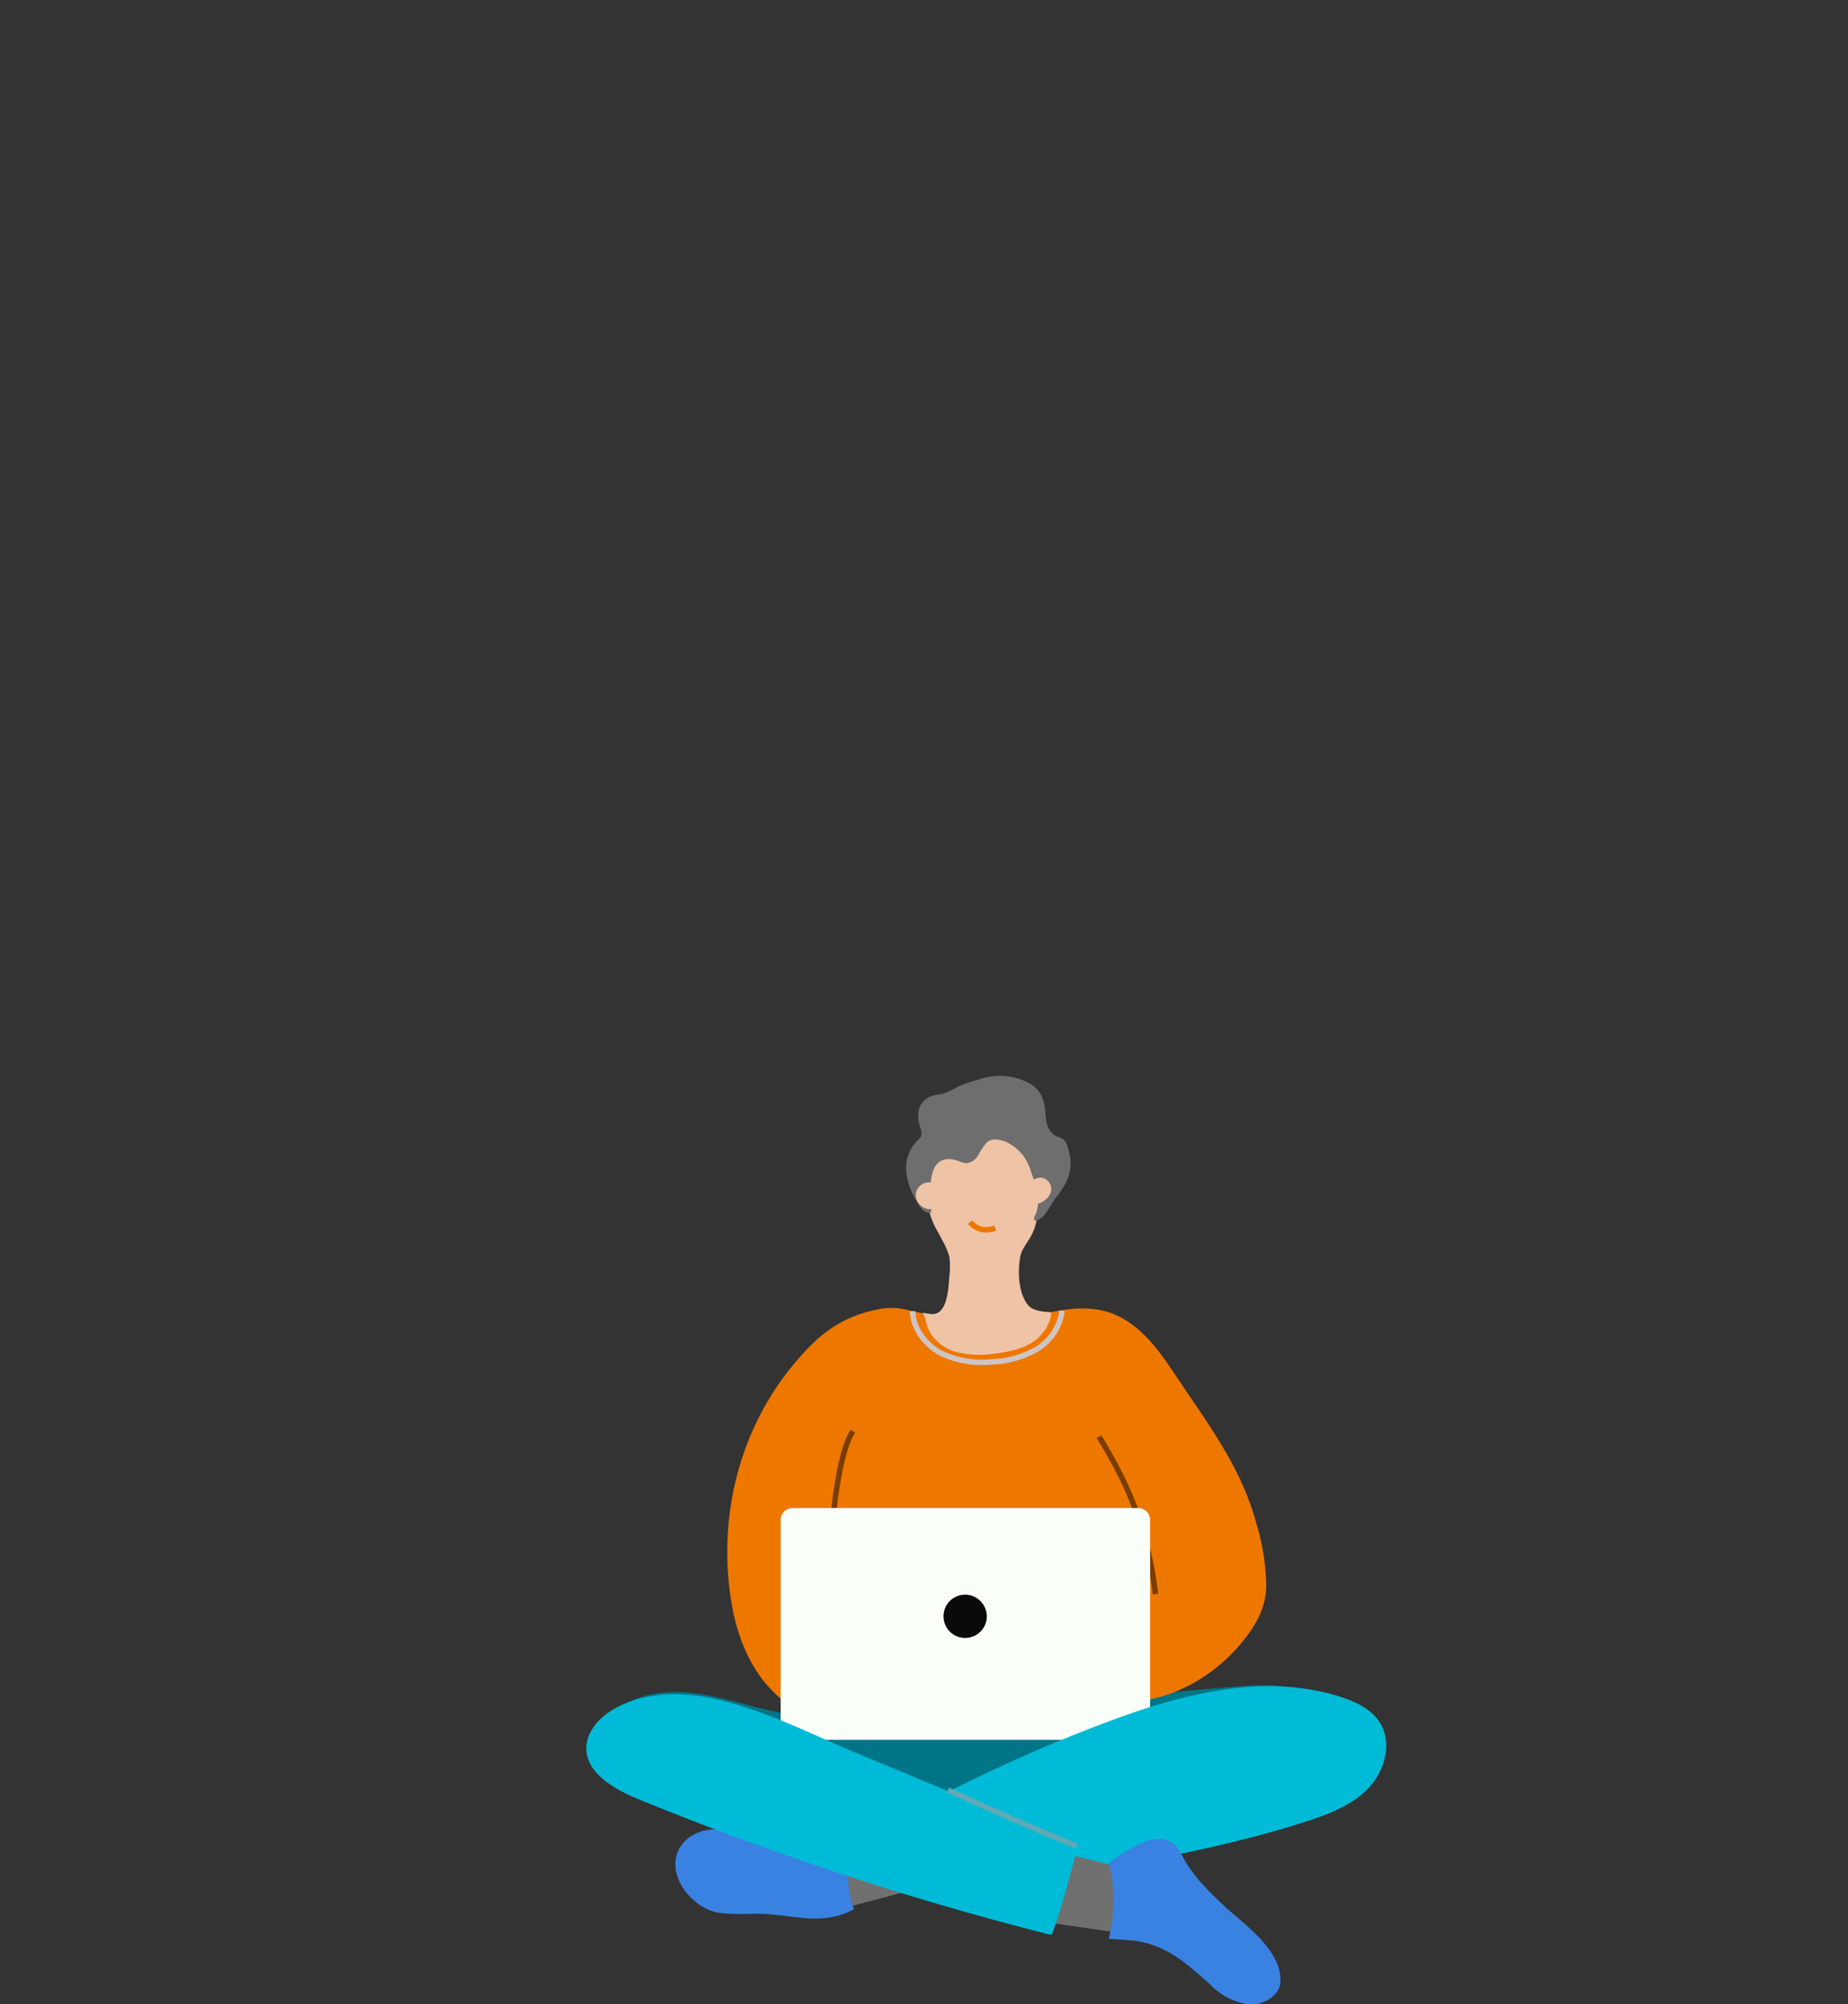 <svg xmlns="http://www.w3.org/2000/svg" id="_2115419"  viewBox="0 0 339 367.53">
    <rect x="0" y="0" width="339" height="367.53" fill="#333333" stroke="none"/>
    <defs>
        <clipPath id="clip-path">
            <path id="Rectangle_1019" d="M0 0H339V339H0z"/>
        </clipPath>
        <clipPath id="clip-path-2">
            <path id="Path_12542" d="M338.553 0v338.553H0z"/>
        </clipPath>
        <style>
            .cls-5{fill:#efc3a5}.cls-6{fill:none;stroke-miterlimit:10;stroke:#793d02}.cls-8{fill:#00bbd8}.cls-9{fill:#707070}.cls-10{fill:#3a82e2}
        </style>
    </defs>
    <g id="OBJEKTS">
        <g id="Group_3178" transform="translate(107.545 197.286)">
            <g id="Group_3177">
                <path id="Path_12522" fill="#007588" d="M251.321 404.392c-12.544 1.624-26.261-.361-38.263-3.339-4.332-1.083-8.663-2.437-13.085-2.8s-9.2.271-12.814 2.978c-1.715 1.263-3.158 2.978-3.158 5.054-.09 3.7 3.971 5.866 7.4 7.219 11.1 4.241 22.29 8.573 33.57 12.273a66.961 66.961 0 0 0 11.822 3.068c5.866.9 11.732.451 17.6-.271 7.49-.9 14.98-2.076 22.29-3.7 3.7-.812 7.31-1.8 11.01-2.617a67.8 67.8 0 0 0 10.107-3.7 90.511 90.511 0 0 0 14.89-7.941c1.9-1.173 3.429-1.354 4.332-3.7 1.9-4.873-.993-8.393-5.685-9.476a34.553 34.553 0 0 0-9.656-.361c-9.115.632-18.229 1.624-27.253 2.8-4.241.542-9.114.722-13.175 2.076a43.2 43.2 0 0 1-9.932 2.437z" transform="translate(-181.365 -285.172)"/>
                <path id="Path_12523" fill="#e70" d="M225.5 326.7a27.718 27.718 0 0 0-2.256 2.346c-11.371 12.634-15.7 30.141-12.453 46.746 1.173 5.776 3.7 11.551 8.122 15.522a9.517 9.517 0 0 0 3.249 2.076c2.707.9 5.6-.09 8.032-1.534s4.512-3.429 6.949-4.783c6.5-3.519 14.439-2.346 21.478-.09 4.332 1.354 8.573 3.158 12.995 4.422a37.454 37.454 0 0 0 11.371 1.083c8.122-.181 15.793-4.512 20.936-10.649 2.617-3.159 4.6-6.407 4.693-10.558a42.394 42.394 0 0 0-1.985-12.093c-2.437-8.754-7.49-16.063-12.544-23.463-3.61-5.234-7.219-11.822-13.446-14.349-4.963-1.985-10.107-.722-15.161.451a28.393 28.393 0 0 1-15.883.271l-6.227-1.354a21.5 21.5 0 0 0-2.346-.451 11.289 11.289 0 0 0-3.88.271A22.533 22.533 0 0 0 225.5 326.7z" transform="translate(-183.877 -277.687)"/>
                <path id="Path_12524" d="M272.692 317.455c-1.173-.09-2.978-.271-3.79-1.173-1.8-2.076-1.985-5.776-1.624-8.393a5.341 5.341 0 0 1 .451-1.715c.361-.722.812-1.354 1.263-2.076 1.8-2.8 1.8-6.137 1.534-9.295-.18-2.166.181-5.234-1.624-6.858a18.472 18.472 0 0 0-3.068-2.346 12.554 12.554 0 0 0-4.422-1.715 9.96 9.96 0 0 0-7.31 1.624c-2.256 1.534-2.888 4.151-3.339 6.678-.451 2.888-.632 5.956.541 8.663.451 1.173 1.173 2.166 1.715 3.339a13.894 13.894 0 0 1 1.354 3.159 14.526 14.526 0 0 1 0 3.429c-.181 2.076-.271 6.949-3.068 7.039a12.452 12.452 0 0 1-1.8-.271 7.294 7.294 0 0 1 .632 1.985 7.426 7.426 0 0 0 1.083 2.256 8.245 8.245 0 0 0 4.061 2.888 17.881 17.881 0 0 0 7.58.361c3.068-.361 6.588-1.173 8.573-3.7a6.9 6.9 0 0 0 1.624-3.7.36.36 0 0 0-.366-.179z" class="cls-5" transform="translate(-187.756 -274.128)"/>
                <path id="Path_12525" d="M285.3 346.4c5.866 9.475 9.024 17.778 10.378 28.878" class="cls-6" transform="translate(-191.25 -280.242)"/>
                <path id="Path_12526" d="M234.878 345.3c-3.068 4.151-5.144 23.644-3.068 29.78" class="cls-6" transform="translate(-185.949 -280.135)"/>
                <path id="Path_12527" fill="#fbfffa" d="M286.206 403.4h-63.44a2.2 2.2 0 0 1-2.166-2.166v-38.168a2.2 2.2 0 0 1 2.166-2.166h63.441a2.2 2.2 0 0 1 2.166 2.166v38.173a2.2 2.2 0 0 1-2.167 2.161z" transform="translate(-184.937 -281.657)"/>
                <path id="Path_12528" d="M281.852 403.959c13.988-5.324 29.419-9.475 43.677-4.873 2.8.9 5.6 2.256 7.129 4.693 2.346 3.7.9 8.844-2.076 12s-7.31 4.783-11.461 6.137c-15.431 4.963-31.495 7.671-47.558 10.288A172.913 172.913 0 0 1 249 434.912c-5.144.181-7.129-5.324-6.227-9.927.812-3.88 4.512-5.234 7.671-6.949a287.551 287.551 0 0 1 31.408-14.077z" class="cls-8" transform="translate(-187.08 -285.189)"/>
                <path id="Path_12529" d="M252.761 434.895c-.993.993-21.568 6.136-21.568 6.136l-.993-11.01 16.424-4.422z" class="cls-9" transform="translate(-185.873 -287.97)"/>
                <path id="Path_12530" d="M227.986 442.268c-3.519.722-7.039-.09-10.919-.451-3.339-.361-6.768.181-10.107-.361-5.776-1.083-11.01-9.2-5.324-13.717a8.137 8.137 0 0 1 5.956-1.444 28.541 28.541 0 0 1 6.046 1.624c2.978.993 6.227 1.534 9.024 2.8a8.358 8.358 0 0 0 3.88 1.083c.361 0 3.88-.451 3.7-.9.9 3.249.361 6.768 1.715 9.927a13.163 13.163 0 0 1-3.971 1.439z" class="cls-10" transform="translate(-182.847 -288.033)"/>
                <path id="Path_12531" d="M265.5 442.356l21.568 3.068 3.068-11.28L269.561 429z" class="cls-9" transform="translate(-189.318 -288.302)"/>
                <path id="Path_12532" d="M266.468 442.832c.812-2.166 1.534-4.332 2.166-6.588.993-3.339 1.715-6.678 2.8-9.927-7.671-3.7-15.883-6.5-23.824-9.746-5.685-2.346-11.28-4.693-16.966-7.039-9.024-3.79-18.5-8.754-28.336-10.378-5.5-.9-11.371-.451-16.244 2.346-2.437 1.444-4.693 3.79-4.963 6.678-.361 4.783 4.873 7.851 9.385 9.746a568.795 568.795 0 0 0 74.631 24.636 5.017 5.017 0 0 0 1.351.272z" class="cls-8" transform="translate(-181.08 -285.349)"/>
                <path id="Path_12533" d="M318.163 450.935c-1.715-3.971-5.685-6.949-8.844-9.746-3.158-2.888-6.317-5.866-8.393-9.656a10.528 10.528 0 0 0-1.534-2.346 4.909 4.909 0 0 0-3.88-.993 9.891 9.891 0 0 0-3.79 1.534 29.182 29.182 0 0 0-3.971 2.437l-.451.451a18.523 18.523 0 0 1 .632 2.8 36.209 36.209 0 0 1 .18 5.415 28.854 28.854 0 0 1-.812 5.6c1.9.18 4.151.271 4.512.361 4.783.542 8.3 2.978 11.732 5.956.812.722 1.715 1.444 2.527 2.256a11.986 11.986 0 0 0 6.588 3.429c2.527.271 5.324-.993 6.046-3.429a7.827 7.827 0 0 0-.542-4.069z" class="cls-10" transform="translate(-191.445 -288.218)"/>
                <path id="Path_12534" fill="#0a0a0a" d="M261.641 382.471a3.971 3.971 0 1 1-3.971-3.971 4.006 4.006 0 0 1 3.971 3.971z" transform="translate(-188.166 -283.374)"/>
                <path id="Path_12535" fill="#6e6e6e" d="M248.806 282.935a1.283 1.283 0 0 0-.18-.541c-.9-3.068.18-5.5 3.339-5.866 1.715-.181 2.888-1.173 4.422-1.8 1.083-.451 2.256-.722 3.339-1.083a11.594 11.594 0 0 1 8.844.722 5.448 5.448 0 0 1 2.8 3.61c.271 1.083.271 2.346.451 3.429a3.732 3.732 0 0 0 1.9 2.8 5.333 5.333 0 0 1 1.263.542c.722.632 1.083 2.617 1.263 3.519a8.505 8.505 0 0 1-.993 4.693 16.646 16.646 0 0 1-1.534 2.256c-.632.9-1.173 1.8-1.8 2.707a9.462 9.462 0 0 1-.722.993l-.812.541c-.181.09-.541.271-.722.09s-.09-.451 0-.722a5.323 5.323 0 0 0 .632-2.256 9.136 9.136 0 0 0-.18-2.707c-.271-1.173-.812-2.166-1.173-3.429a8.384 8.384 0 0 0-4.512-5.234c-1.173-.451-2.617-.812-3.61.181a11.32 11.32 0 0 0-1.444 2.166 3.045 3.045 0 0 1-1.985 1.534c-.9.09-1.624-.451-2.527-.632-5.5-1.083-4.151 6.858-4.151 9.656-1.083.361-1.985-.722-2.527-1.715-2.166-3.61-3.339-8.032 0-11.461a5.168 5.168 0 0 0 .632-.722 2.011 2.011 0 0 0-.013-1.271z" transform="translate(-187.423 -273.089)"/>
                <path id="Path_12536" fill="none" stroke="#e70" stroke-miterlimit="10" d="M259.1 302.8a3.907 3.907 0 0 0 4.6 1.083" transform="translate(-188.693 -275.988)"/>
                <path id="Path_12537" d="M273.487 293.8a2.065 2.065 0 0 0-2.166.993.9.9 0 0 0-.361.451 2.179 2.179 0 0 0 .632 3.068h.09a1.379 1.379 0 0 0 1.444.09c.09 0 .18-.09.271-.18a3.019 3.019 0 0 0 1.444-1.354 2.106 2.106 0 0 0-1.354-3.068z" class="cls-5" transform="translate(-189.815 -275.105)"/>
                <path id="Path_12538" d="M252.971 296.778c-.09-1.8-2.437-2.617-3.88-1.624a2.326 2.326 0 0 0-.541 3.339c1.444 1.9 3.79 1.354 4.332-.993a2.243 2.243 0 0 0 .089-.722z" class="cls-5" transform="translate(-187.618 -275.2)"/>
                <path id="Path_12539" fill="none" stroke="#cfc4c4" stroke-miterlimit="10" d="M274.834 320.8a9.712 9.712 0 0 1-4.6 7.039 17.675 17.675 0 0 1-8.3 2.346 17.448 17.448 0 0 1-9.385-1.624c-2.8-1.534-5.054-4.512-5.144-7.671" transform="translate(-187.551 -277.744)"/>
                <path id="Path_12540" fill="none" stroke="#60a9b5" stroke-miterlimit="10" d="M254.6 418.2c7.941 3.61 15.522 7.039 23.644 10.288" transform="translate(-188.254 -287.248)"/>
            </g>
        </g>
    </g>
</svg>

